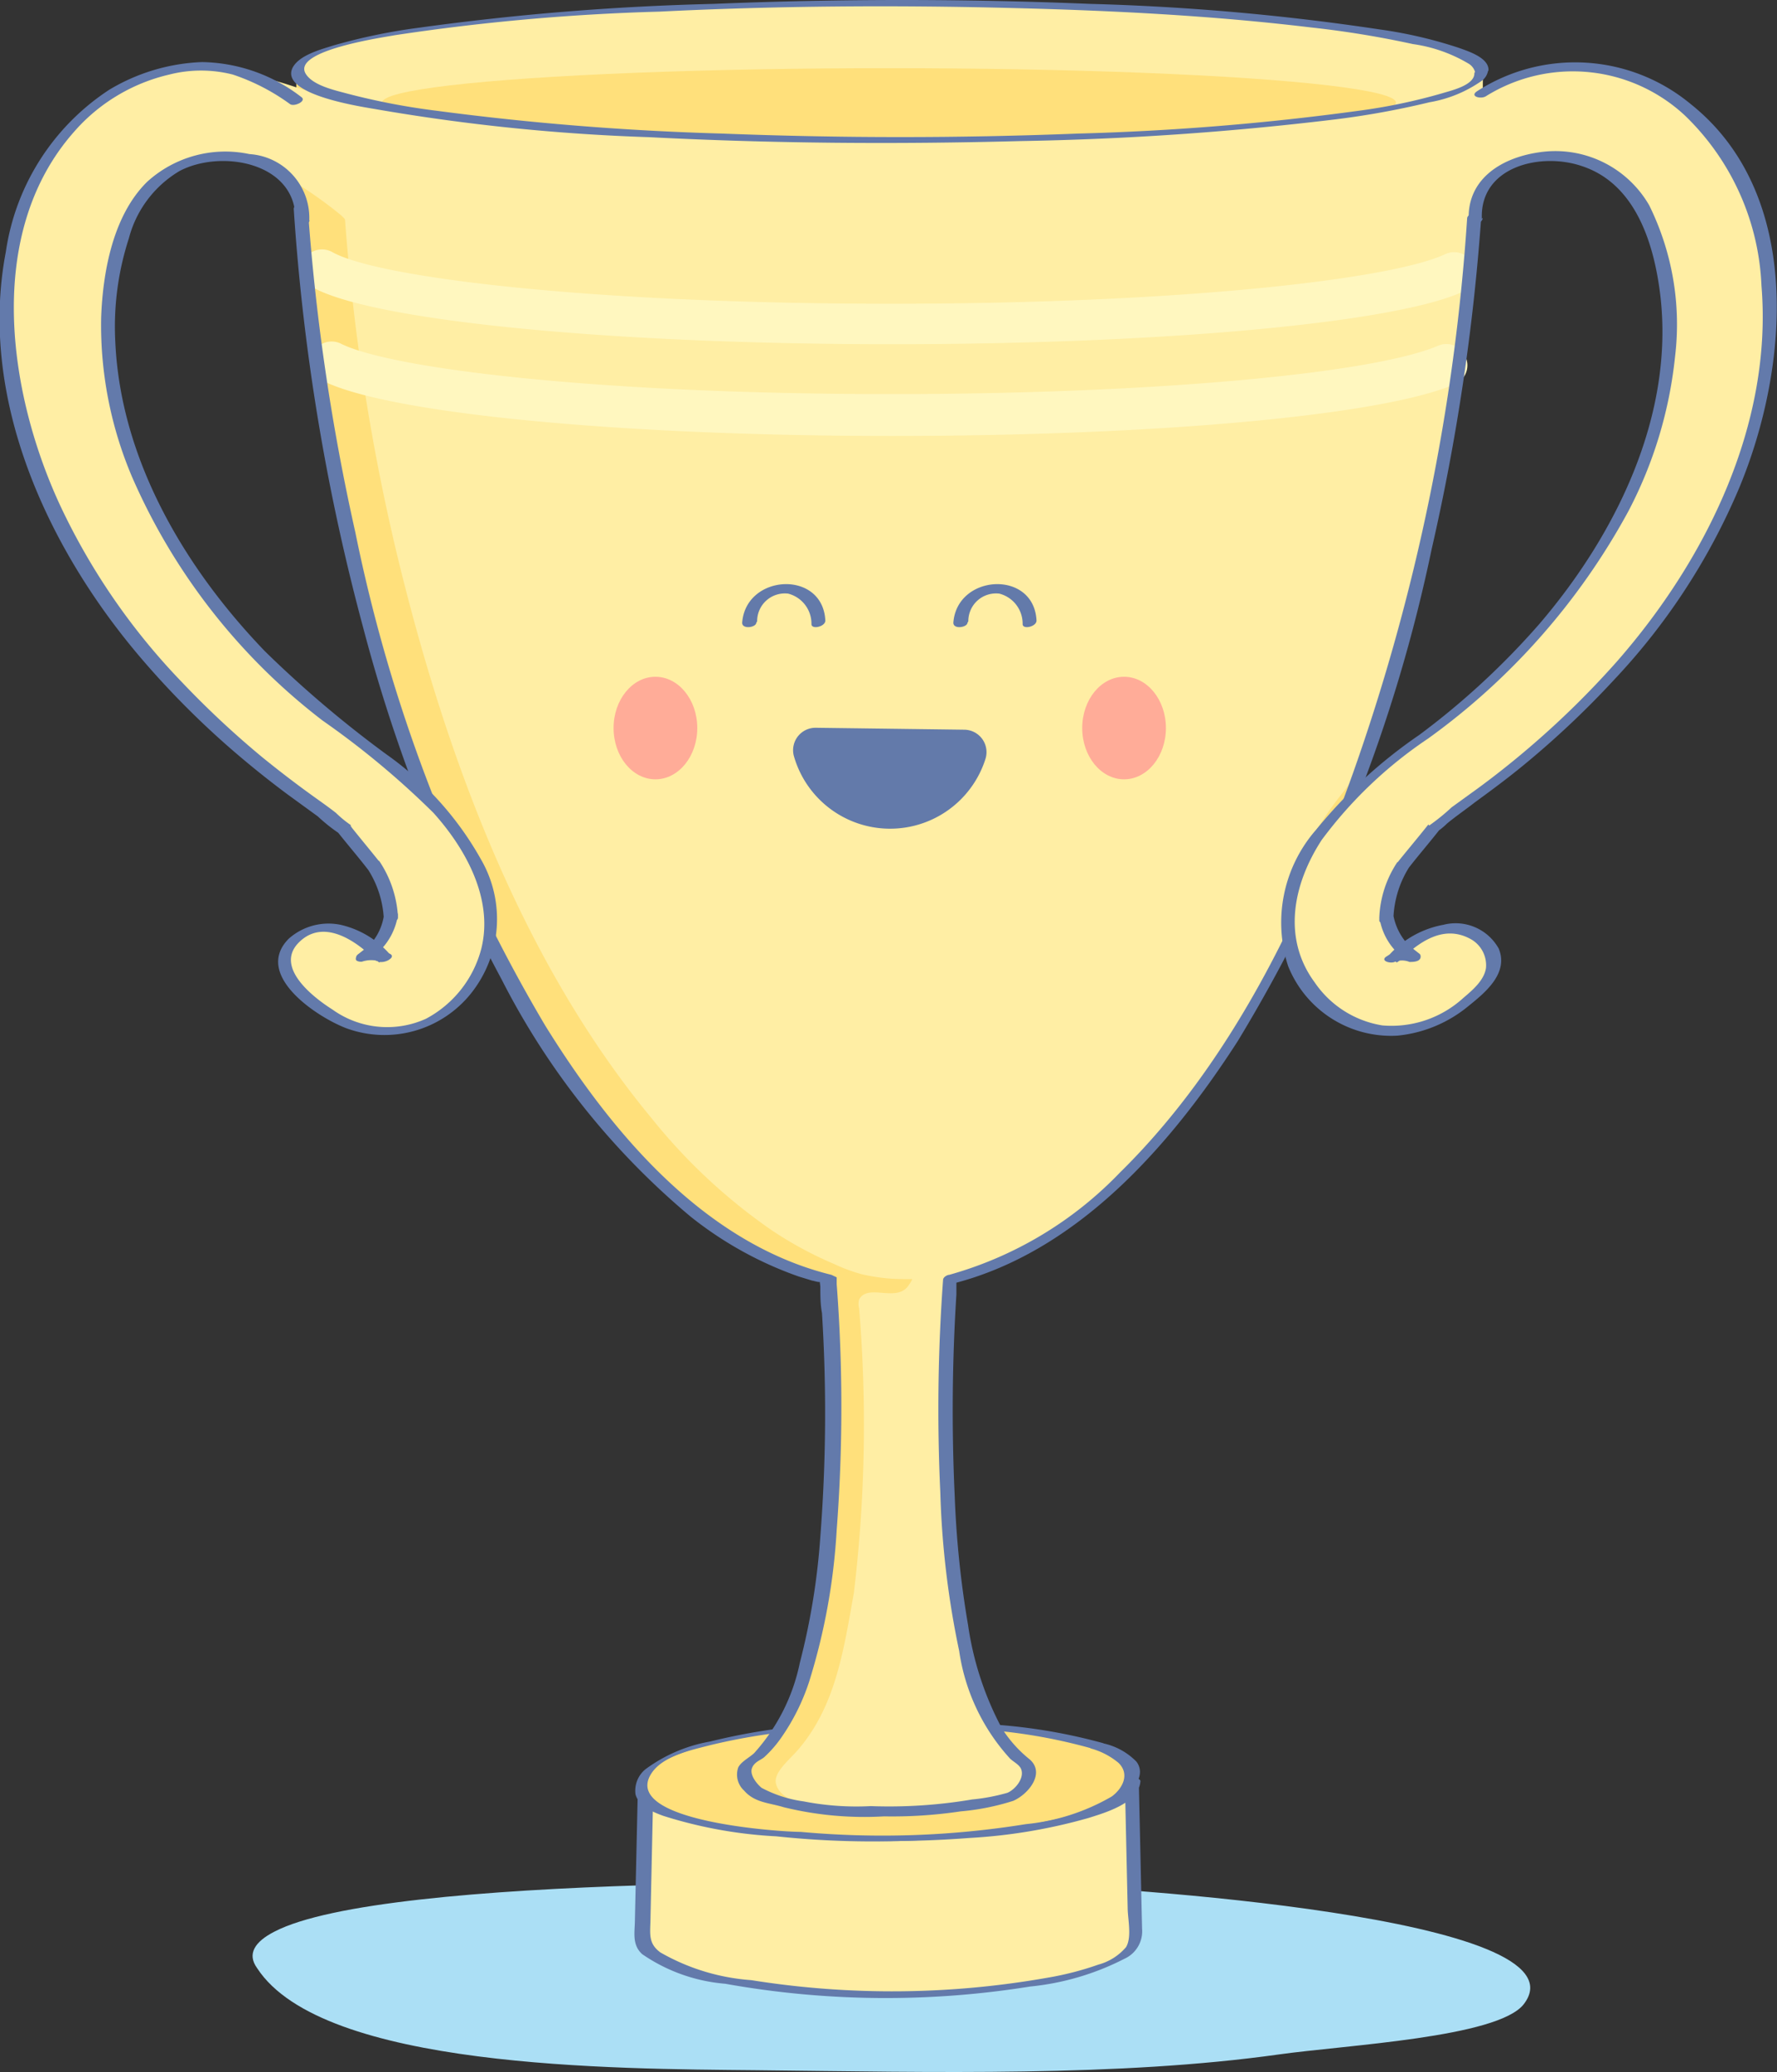 <svg id="Layer_1" data-name="Layer 1" xmlns="http://www.w3.org/2000/svg" viewBox="0 0 64.12 74.77"><rect x="0" y="0" width="64.12" height="74.77" fill="#333333" stroke="none"/><defs><style>.cls-1{fill:#abdff5;}.cls-2{fill:#ffeea4;}.cls-3{fill:#637aab;}.cls-4{fill:#ffe07b;}.cls-5{fill:#fff7bf;}.cls-6{fill:#637aaa;}.cls-7{fill:#ffac98;}</style></defs><title>Artboard 18</title><path class="cls-1" d="M9.9,69.7c-.7.36-1,.8-.62,1.32,2.36,3.62,12.87,3.63,18,3.68,6.42.07,13.09.24,18.87-.57,2.42-.34,7.89-.61,8.83-1.81,2.45-3.16-15-4.24-17.87-4.32C32.36,67.88,13.89,67.62,9.9,69.7Z"/><path class="cls-2" d="M40.83,64.27c0,1.09-3.86,2-8.78,2s-8.78-.89-8.78-2l-.12,5.66c0,1.09,4,2,8.9,2s8.9-.89,8.9-2Z"/><path class="cls-3" d="M40.58,64.34c0,.68-1.28,1-1.77,1.09a20.84,20.84,0,0,1-4.15.62,28,28,0,0,1-9.26-.64c-.55-.15-1.85-.46-1.88-1.2,0-.13-.5,0-.5.14l-.11,4.89c0,.47-.12.92.26,1.27a6.16,6.16,0,0,0,3,1.07,32.83,32.83,0,0,0,11,.1,9.48,9.48,0,0,0,3.4-1,1.09,1.09,0,0,0,.64-1.09l-.12-5.38c0-.13-.51,0-.5.14l.1,4.49c0,.39.16,1.06-.06,1.42a2,2,0,0,1-1,.63,11,11,0,0,1-1.82.47,32.24,32.24,0,0,1-10.7.09,7.68,7.68,0,0,1-3.28-1c-.44-.32-.37-.67-.36-1.15l.11-5.06-.5.14c0,.71,1.17,1,1.7,1.21a19.5,19.5,0,0,0,4.39.73,37.83,37.83,0,0,0,5.8,0,19.63,19.63,0,0,0,4.3-.72c.6-.19,1.84-.54,1.88-1.34C41.09,64.08,40.59,64.16,40.58,64.34Z"/><path class="cls-4" d="M39.6,63a16.79,16.79,0,0,0-3.66-.63,40.08,40.08,0,0,0-5.26-.1,24.14,24.14,0,0,0-5,.65c-.67.18-2.43.62-2.5,1.52,0,0,0,0,0,0a.39.39,0,0,0,0,.11c.05.66,1.19.93,1.68,1.06a21.29,21.29,0,0,0,4.14.59,29.52,29.52,0,0,0,9.53-.65c.71-.2,2.12-.56,2.36-1.4S40.08,63.15,39.6,63Z"/><path class="cls-3" d="M39.81,62.9a20,20,0,0,0-4.71-.71,41.81,41.81,0,0,0-5,0,23.3,23.3,0,0,0-4.48.65,5.52,5.52,0,0,0-2.33,1,1,1,0,0,0-.36.9c.11.43.64.65,1,.78a16.21,16.21,0,0,0,4.08.74,32.91,32.91,0,0,0,9.33-.34,7.8,7.8,0,0,0,3.33-1.19c.34-.28.64-.75.34-1.16a2.36,2.36,0,0,0-1.23-.67c-.11,0-.55.14-.42.19a2.64,2.64,0,0,1,1,.52c.41.4.16.91-.24,1.21a7.64,7.64,0,0,1-3.1,1,32.53,32.53,0,0,1-8.13.28c-.74,0-6.42-.37-5.41-2.07.4-.67,1.46-.88,2.15-1.06a22.32,22.32,0,0,1,4.28-.6,40.87,40.87,0,0,1,4.78,0,19.63,19.63,0,0,1,4.63.7C39.51,63.13,39.95,62.95,39.81,62.9Z"/><path class="cls-4" d="M53.43,2.57A93.51,93.51,0,0,1,32.06,5.09,93.52,93.52,0,0,1,10.69,2.57c0,20.1,8.38,41,19.13,43.59,0,.49,1.19,14.76-2.81,17.44-.5.34.13,1.19.74,1.28a11,11,0,0,0,4.24.47,18.13,18.13,0,0,0,4.23-.46c.62-.09,1.24-1,.72-1.32C33.2,61,34.25,46.66,34.29,46.16,45,43.57,53.43,22.68,53.43,2.57Z"/><path class="cls-2" d="M33.92,46.08a6.13,6.13,0,0,0,1.22-.26,10.6,10.6,0,0,0,1.73-.8,15.49,15.49,0,0,0,2.26-1.52,20.61,20.61,0,0,0,2.15-2,27.31,27.31,0,0,0,2-2.44c.68-.92,1.3-1.87,1.88-2.84a10,10,0,0,0,1.08-2c.21-.67.24-1.39.38-2.07a7.42,7.42,0,0,1,1.11-2.55,11.52,11.52,0,0,1,.78-1.07,8.15,8.15,0,0,0,1.33-2.74q.65-2,1.18-4t1-4.15q.44-2.13.75-4.28T53.26,9q.19-2.2.26-4.4,0-.51,0-1a8.37,8.37,0,0,1,0-1A80.48,80.48,0,0,1,32.9,5.09,80.47,80.47,0,0,1,12.25,2.57a74.24,74.24,0,0,0,.53,8.77,76,76,0,0,0,1.51,8.52C16,27,18.73,34.58,23.52,40.36a20.47,20.47,0,0,0,4.28,4,13.54,13.54,0,0,0,2.3,1.25,6.17,6.17,0,0,0,1,.37,7,7,0,0,0,1.08.16A9.7,9.7,0,0,0,33.92,46.08Z"/><path class="cls-2" d="M33,45.75a.37.37,0,0,1,.15-.11,1.27,1.27,0,0,1,1.17.27c.18.24,0,.62,0,.89a43.71,43.71,0,0,0,0,9.31c.29,2.61.35,5.19,2.18,7.21.35.38.64.89.38,1.33s-1.19.38-1.54.45a22.49,22.49,0,0,1-3.83.32A9.39,9.39,0,0,1,29,65.12c-.44-.13-.9-.35-1-.76s.5-.87.81-1.24c1.36-1.59,1.64-3.64,2-5.64A51,51,0,0,0,31,47.21a.62.62,0,0,1,0-.32c.32-.61,1.4.16,1.81-.55C33,46.11,32.91,45.9,33,45.75Z"/><path class="cls-5" d="M32.18,15.73c-9.78,0-18.23-.81-20.55-2a.74.74,0,0,1-.33-1,.75.75,0,0,1,1-.33c1.8.9,9.21,1.82,19.88,1.82,9.16,0,17.26-.71,19.7-1.74a.75.75,0,0,1,1,.39.74.74,0,0,1-.4,1C49.82,15,41.67,15.73,32.18,15.73Z"/><path class="cls-5" d="M32.18,12.42c-10.2,0-18.81-.85-20.93-2.07a.73.73,0,0,1-.27-1,.76.76,0,0,1,1-.26c1.58.91,9.18,1.87,20.17,1.87,10.63,0,18.12-.9,20-1.79a.76.76,0,0,1,1,.35.73.73,0,0,1-.35,1C50.38,11.64,42.07,12.42,32.18,12.42Z"/><path class="cls-3" d="M10.6,7.55a77.55,77.55,0,0,0,2.5,15.08,57.88,57.88,0,0,0,5,12.71,27.28,27.28,0,0,0,6.82,8.56,13.3,13.3,0,0,0,3.9,2.16l.49.15c.05,0,.34.11.29,0s0,.17,0,.22c0,.32,0,.63.06.95a57.87,57.87,0,0,1-.06,8.07A25,25,0,0,1,28.86,60a6.94,6.94,0,0,1-1.65,3.26c-.17.16-.46.3-.57.51a.78.78,0,0,0,.21.84c.38.44.91.44,1.43.6a12.21,12.21,0,0,0,3.62.33,16.68,16.68,0,0,0,2.76-.18,8.66,8.66,0,0,0,1.9-.38c.55-.24,1.17-1,.59-1.5a4.53,4.53,0,0,1-1-1.12,11.32,11.32,0,0,1-1.22-3.73A35.08,35.08,0,0,1,34.45,54a66.44,66.44,0,0,1,.06-7.3c0-.18,0-.35,0-.53l-.22.17c4.56-1.12,7.94-5,10.37-8.77a56.37,56.37,0,0,0,7-17.76,78.5,78.5,0,0,0,1.79-12c0-.22-.49-.13-.51.06a74.77,74.77,0,0,1-4.11,20C47,33,44.42,38.37,40.41,42.31A13.61,13.61,0,0,1,34.25,46c-.07,0-.21.08-.22.17a64.11,64.11,0,0,0-.1,7.69,32,32,0,0,0,.68,5.71,7.31,7.31,0,0,0,1.84,3.89c.12.11.3.2.38.34.17.33-.19.77-.48.89a7,7,0,0,1-1.27.24,18,18,0,0,1-3.66.24A9.93,9.93,0,0,1,29,65a4.51,4.51,0,0,1-1.52-.49c-.17-.14-.43-.46-.35-.7s.33-.3.45-.41a4.19,4.19,0,0,0,.61-.7,7.69,7.69,0,0,0,1-2,22.59,22.59,0,0,0,1-5.49,58.36,58.36,0,0,0,0-8.88l0-.24S30,46,30,46c-4.59-1.13-7.94-5.14-10.33-9a57.24,57.24,0,0,1-6.85-17.8A78.54,78.54,0,0,1,11.1,7.41c0-.19-.52-.08-.5.14Z"/><path class="cls-2" d="M56.24,5.63a3.94,3.94,0,0,1,3.23,2.3,12,12,0,0,1-.3,9.1,22,22,0,0,1-6,8.12c-2.27,2-5.12,3.43-6.35,6.36a4,4,0,0,0,.88,4.65,3.45,3.45,0,0,0,2.57,1.05,4.75,4.75,0,0,0,3.31-1.75,1.12,1.12,0,0,0-.49-1.82,2.38,2.38,0,0,0-2.52.68l-.25.24c.11-.1,0,0-.08,0a1.36,1.36,0,0,1,.43-.12c.12,0,.53.13.3,0s0,0,0,0l-.19-.13-.18-.15.06.06L50.45,34a1.18,1.18,0,0,1-.37-.69A2.1,2.1,0,0,1,50,33s0,.18,0,0a3.09,3.09,0,0,1,0-.48,2.16,2.16,0,0,1,.25-.74c.07-.16.15-.31.24-.46l.11-.19c-.13.2,0,0,0,0,.2-.28.4-.55.63-.81l.32-.35c.26-.28-.11.08.1-.1s.36-.32.56-.46c.68-.5,1.37-1,2-1.5A32.85,32.85,0,0,0,58.46,24a21.4,21.4,0,0,0,5.07-9.61c.67-3.1.42-6.84-1.6-9.42a6.71,6.71,0,0,0-5.38-2.63,5.61,5.61,0,0,0-2,.41c-.32.13-.61.31-.92.47s-.54-.17-.88-.09a1.85,1.85,0,0,0-.88.39,4,4,0,0,0-.29,2.27,6.38,6.38,0,0,1,0,.88c0,.15-.08.29-.09.44s0,.69.34.54c.09,0,.14-.19.21-.27a3.92,3.92,0,0,1,1.18-.62,3.57,3.57,0,0,0,.58-.52,2.7,2.7,0,0,1,.79-.43A4,4,0,0,1,56.24,5.63Z"/><path class="cls-2" d="M7.89,5.64a3.94,3.94,0,0,0-3.23,2.3A12,12,0,0,0,5,17a22,22,0,0,0,6,8.12c2.27,2,5.12,3.43,6.35,6.36a4,4,0,0,1-.88,4.65,3.45,3.45,0,0,1-2.57,1.05,4.75,4.75,0,0,1-3.31-1.75A1.12,1.12,0,0,1,11,33.64a2.38,2.38,0,0,1,2.52.68l.25.24c-.11-.1,0,0,.08,0a1.36,1.36,0,0,0-.43-.12c-.12,0-.53.13-.3,0s0,0,0,0l.19-.13.18-.15-.06.06.26-.29a1.18,1.18,0,0,0,.37-.69,2.1,2.1,0,0,0,0-.27s0,.18,0,0a3.1,3.1,0,0,0,0-.48,2.16,2.16,0,0,0-.25-.74c-.07-.16-.15-.31-.24-.46l-.11-.19c.13.2,0,0,0,0-.2-.28-.4-.55-.63-.81L12.48,30c-.26-.28.11.08-.1-.1s-.36-.32-.56-.46c-.68-.5-1.37-1-2-1.5A32.86,32.86,0,0,1,5.67,24,21.4,21.4,0,0,1,.6,14.44C-.07,11.35.17,7.6,2.2,5A6.71,6.71,0,0,1,7.58,2.39a19.34,19.34,0,0,1,3.34.84,6.54,6.54,0,0,1,1.15.29c.67.27.69.86.89,1.44s.53.91.73,1.38a2.49,2.49,0,0,1,.2,1.7c-.18.55-.78.5-1.14.18-.16-.14-.29-.31-.44-.45A14.78,14.78,0,0,0,9.87,6.14,3.22,3.22,0,0,0,7.89,5.64Z"/><ellipse class="cls-2" cx="32.08" cy="2.58" rx="21.37" ry="2.47"/><ellipse class="cls-4" cx="32.08" cy="3.7" rx="18.29" ry="1.24"/><path class="cls-3" d="M53.71,2.52c0-.44-.73-.67-1.06-.79a16.17,16.17,0,0,0-2.88-.67A85.41,85.41,0,0,0,39.33.14q-6.78-.28-13.58,0A93.79,93.79,0,0,0,15.12,1,20.82,20.82,0,0,0,12,1.65c-.44.14-1.2.34-1.44.79-.5,1,2.63,1.43,3.06,1.51a71.37,71.37,0,0,0,9.81,1c4.47.23,8.94.26,13.41.14A109.83,109.83,0,0,0,48,4.33a30.08,30.08,0,0,0,3.58-.64,4.62,4.62,0,0,0,1.88-.77.57.57,0,0,0,.24-.41c0-.09-.5,0-.5.14,0,.43-.85.62-1.14.71A20.43,20.43,0,0,1,49,4a92.86,92.86,0,0,1-10.11.82q-6.4.25-12.82,0A99.67,99.67,0,0,1,15.78,4a24.75,24.75,0,0,1-3.24-.62c-.44-.12-1.25-.29-1.51-.72-.51-.85,2.87-1.32,3.22-1.39A77.83,77.83,0,0,1,23.79.42C28,.21,32.3.18,36.54.29c3.59.09,7.19.27,10.76.7a35,35,0,0,1,3.68.6,5.38,5.38,0,0,1,2,.7.52.52,0,0,1,.26.38C53.21,2.76,53.71,2.67,53.71,2.52Z"/><path class="cls-3" d="M53.47,7.9C53.39,6,55.61,5.48,57.1,6c1.94.65,2.59,2.83,2.81,4.66.51,4.35-1.61,8.64-4.37,11.86a27.71,27.71,0,0,1-4.33,4,17.68,17.68,0,0,0-3.73,3.43,5.08,5.08,0,0,0-1,4.91,4,4,0,0,0,3.93,2.51A4.73,4.73,0,0,0,53,36.29c.61-.49,1.44-1.18,1.08-2.06a1.78,1.78,0,0,0-2-.86,3.48,3.48,0,0,0-2,1.14c-.22.21.28.24.41.11l.05-.05c.22-.22-.25-.22-.37-.15l-.12.08c-.28.16.1.28.27.21a.72.72,0,0,1,.54,0c.12,0,.39,0,.4-.18h0a.1.1,0,0,0-.06-.11L51,34.3c-.14,0-.58.17-.35.28l.15.08c.15.09.62-.11.4-.26l-.33-.26c-.14-.12-.63,0-.47.21l.1.1.47-.21a2.11,2.11,0,0,1-.7-1.26c0-.2-.52-.07-.5.14v.09c0,.19.5.08.51-.09a3.69,3.69,0,0,1,.62-1.91c.13-.22-.38-.19-.48,0l-.05.08c-.14.23.37.16.48,0,.36-.46.74-.9,1.1-1.36.11-.14,0-.24-.18-.21a.46.46,0,0,0-.3.16c-.17.21.17.25.31.18a2.55,2.55,0,0,0,.44-.35c.33-.27.68-.51,1-.76.59-.43,1.17-.86,1.73-1.32a32.82,32.82,0,0,0,3.3-3.11,23.28,23.28,0,0,0,4.5-6.9C64.56,13.28,65.09,7,61,3.75a6.53,6.53,0,0,0-7.7-.46c-.29.19.14.3.32.18a5.93,5.93,0,0,1,7.19.71,9.05,9.05,0,0,1,2.75,6.13c.41,5-2,9.88-5.2,13.54A32,32,0,0,1,55.15,27q-.89.76-1.83,1.45l-.94.68a7.41,7.41,0,0,1-.8.65l.31.18c.08-.1.08,0-.17,0l-.18-.21c-.38.48-.78.95-1.17,1.44l.48,0,.05-.08-.48,0a3.87,3.87,0,0,0-.65,2l.51-.09V33l-.5.14a2.24,2.24,0,0,0,.74,1.33c.14.14.62,0,.47-.21l-.1-.1-.47.21a4.82,4.82,0,0,0,.4.31l.4-.26-.15-.08-.35.28q.09.08.06,0l.4-.18a1.7,1.7,0,0,0-1.05.08l.27.21.12-.08-.37-.15-.05.05.41.11c.66-.64,1.54-1.3,2.51-.8a1.08,1.08,0,0,1,.6,1.06c-.06.45-.49.81-.82,1.09A3.84,3.84,0,0,1,49.88,37a3.65,3.65,0,0,1-2.44-1.55c-1.19-1.61-.77-3.57.25-5.14a15.51,15.51,0,0,1,3.84-3.66,24.53,24.53,0,0,0,7.22-8.19,15.4,15.4,0,0,0,1.69-5.58,9.71,9.71,0,0,0-.93-5.47,3.91,3.91,0,0,0-4-1.91C54.1,5.71,52.9,6.52,53,8c0,.19.51.08.5-.14Z"/><path class="cls-3" d="M11.16,7.95A2.31,2.31,0,0,0,9,5.56a4.19,4.19,0,0,0-3.69,1c-1.23,1.21-1.6,3.24-1.66,4.9a14,14,0,0,0,1.12,5.76A22.27,22.27,0,0,0,11.64,26a30.51,30.51,0,0,1,4,3.33c1.16,1.29,2.17,3.1,1.73,4.89a4,4,0,0,1-2,2.54A3.39,3.39,0,0,1,12,36.43C11.32,36,9.88,34.9,10.79,34s2.13,0,2.79.68l.47-.21L14,34.41l-.43.24.12.08.35-.28a1.48,1.48,0,0,0-.92-.06l.22.09h0l-.15.19.1-.05-.14-.27-.2.11.32.18a5,5,0,0,0,.41-.32l-.41-.11-.1.1c-.21.22.28.25.41.11A2.3,2.3,0,0,0,14.36,33l-.51.05v.09l.51-.05a4,4,0,0,0-.66-2l-.47.21.05.08.47-.21c-.37-.47-.76-.93-1.13-1.4l-.38.25c-.08,0-.06,0,0,0l.43-.24a4,4,0,0,1-.55-.45c-.28-.22-.57-.42-.86-.63-.61-.44-1.21-.9-1.8-1.38a33.11,33.11,0,0,1-2.9-2.71,23.66,23.66,0,0,1-4.36-6.31C.3,14.25-.58,8.45,2.66,4.77A6.51,6.51,0,0,1,6.11,2.69a4.64,4.64,0,0,1,2.29,0,7.57,7.57,0,0,1,2.07,1.07c.16.1.61-.12.4-.26A6,6,0,0,0,7.29,2.24a7,7,0,0,0-3.35,1A8.44,8.44,0,0,0,.21,9.09c-1,5.23,1.46,10.6,4.77,14.53A31.13,31.13,0,0,0,8.54,27.2q.89.76,1.83,1.46l1.1.8a6.13,6.13,0,0,0,.78.62c.12.06.58,0,.43-.24a.27.27,0,0,0-.15-.11c-.1,0-.53.07-.38.25.37.47.76.92,1.13,1.4.12.15.59,0,.47-.21l-.05-.08c-.1-.16-.59,0-.47.21a3.64,3.64,0,0,1,.62,1.87c0,.23.49.14.51-.05V33c0-.23-.48-.14-.51.05a2,2,0,0,1-.68,1.21l.41.11.1-.1c.22-.22-.28-.22-.41-.11l-.32.25c-.29.2.15.28.32.18l.09,0c.26-.13.1-.35-.14-.27l-.23.1c-.08,0-.16.1-.15.19h0c0,.08.16.1.22.09a1.05,1.05,0,0,1,.67,0c.14.05.57-.15.35-.28L14,34.38c-.12-.07-.59.07-.43.24l.05.05c.14.13.62-.06.47-.21a3.35,3.35,0,0,0-1.8-1.09,2.16,2.16,0,0,0-1.87.5c-1.29,1.3,1,2.82,2.07,3.23A4,4,0,0,0,17,35.84,4.3,4.3,0,0,0,17.35,31a11.56,11.56,0,0,0-3.42-3.79A40.46,40.46,0,0,1,9.56,23.5c-2.89-3-5.21-6.91-5.4-11.17A10.33,10.33,0,0,1,4.65,8.6,4,4,0,0,1,6.48,6.17C8,5.37,10.75,5.87,10.66,8c0,.23.5.14.51-.05Z"/><path id="_Path_" data-name="&lt;Path&gt;" class="cls-6" d="M29.43,26.26a.81.81,0,0,0-.79,1,3.61,3.61,0,0,0,6.92.12.81.81,0,0,0-.76-1.05Z"/><path class="cls-6" d="M27.32,22.42a1,1,0,0,1,1.12-1,1.12,1.12,0,0,1,.84,1.1c0,.21.52.09.5-.14-.1-1.83-2.87-1.67-3,.09,0,.25.5.17.51,0Z"/><path class="cls-6" d="M34.94,22.42a1,1,0,0,1,1.12-1,1.12,1.12,0,0,1,.84,1.1c0,.21.52.09.5-.14-.1-1.83-2.87-1.67-3,.09,0,.25.5.17.51,0Z"/><ellipse class="cls-7" cx="23.65" cy="26.27" rx="1.51" ry="1.85"/><ellipse class="cls-7" cx="40.56" cy="26.27" rx="1.51" ry="1.85"/></svg>